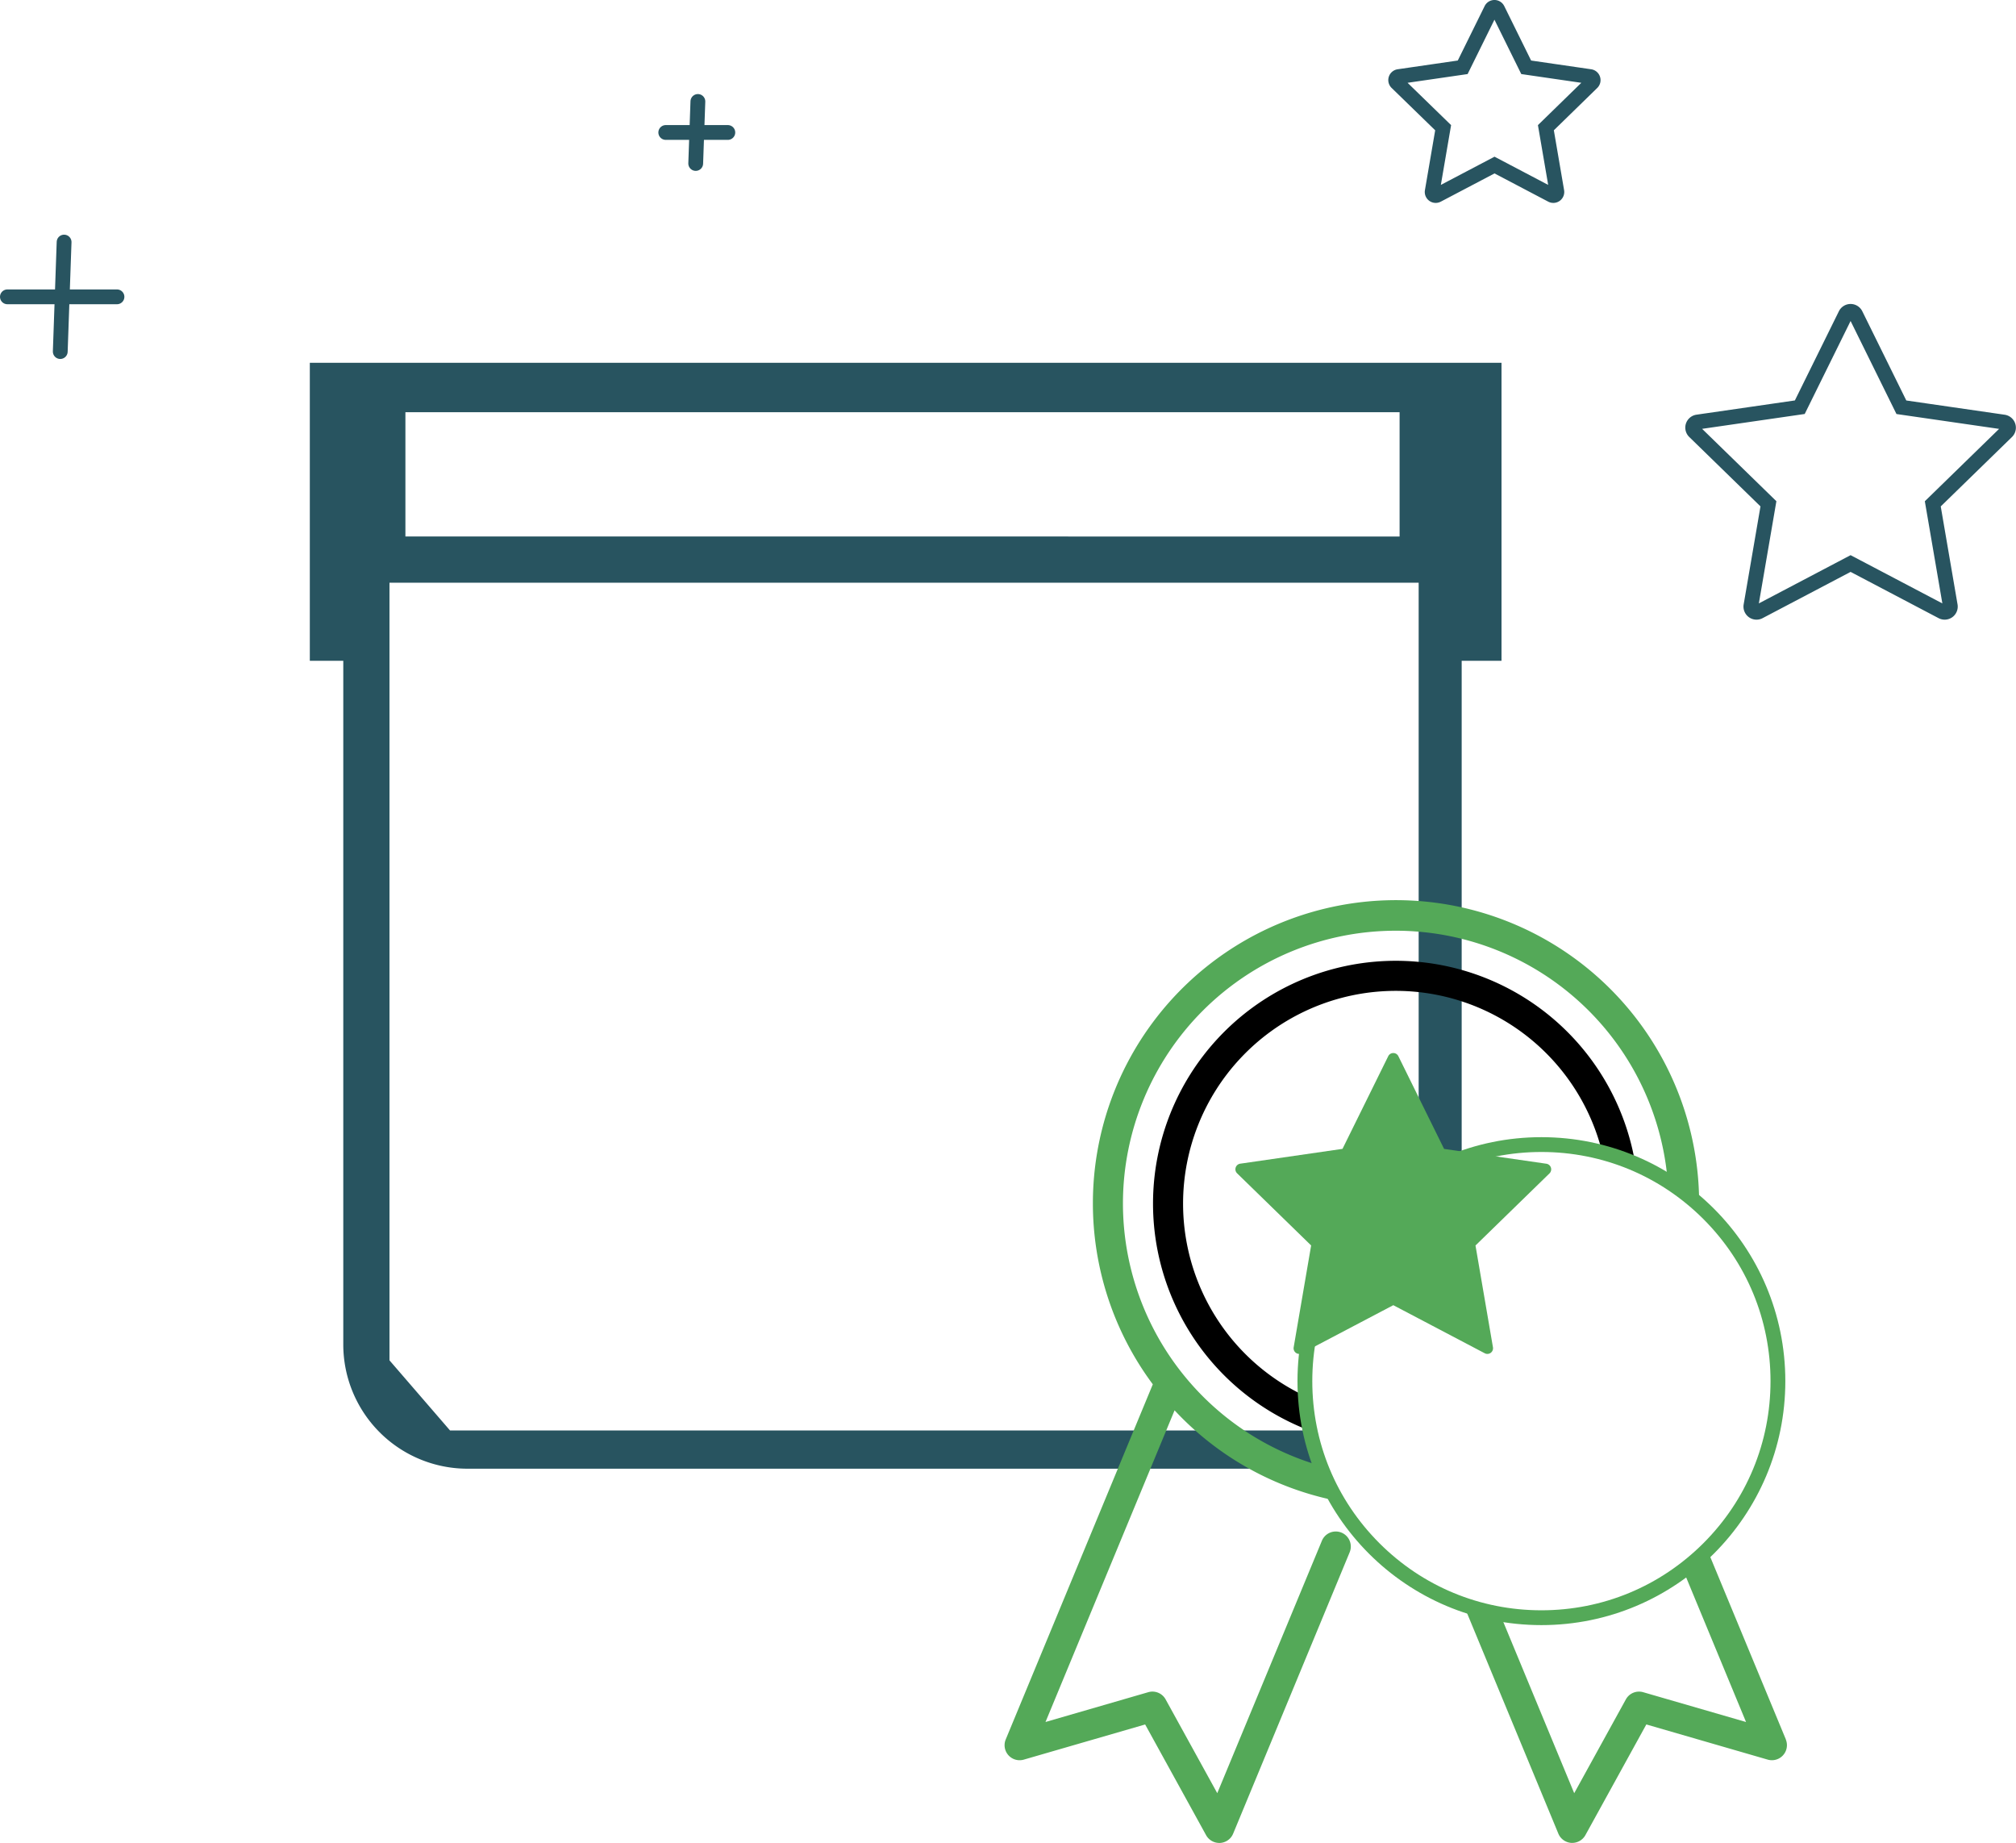 <svg xmlns="http://www.w3.org/2000/svg" xmlns:xlink="http://www.w3.org/1999/xlink" width="136.154" height="124.436" viewBox="0 0 136.154 124.436">
  <defs>
    <filter id="Exclusion_1" x="20.386" y="34.09" width="100" height="88" filterUnits="userSpaceOnUse">
      <feOffset dx="10" dy="10" input="SourceAlpha"/>
      <feGaussianBlur stdDeviation="5" result="blur"/>
      <feFlood flood-opacity="0.231"/>
      <feComposite operator="in" in2="blur"/>
      <feComposite in="SourceGraphic"/>
    </filter>
    <filter id="Path_74" x="77.625" y="64.791" width="50.447" height="52.447" filterUnits="userSpaceOnUse">
      <feOffset dx="10" dy="12" input="SourceAlpha"/>
      <feGaussianBlur stdDeviation="2.5" result="blur-2"/>
      <feFlood flood-opacity="0.212"/>
      <feComposite operator="in" in2="blur-2"/>
      <feComposite in="SourceGraphic"/>
    </filter>
  </defs>
  <g id="Group_6741" data-name="Group 6741" transform="translate(886.573 -1353.91)">
    <g id="Group_6740" data-name="Group 6740" transform="translate(-1165 -1762)">
      <g id="Group_6658" data-name="Group 6658" transform="translate(289.022 3122.761)">
        <g transform="matrix(1, 0, 0, 1, -10.6, -6.85)" filter="url(#Exclusion_1)">
          <path id="Exclusion_1-2" data-name="Exclusion 1" d="M70,58H0V0H70V58ZM25.046,5.8v8.377H45.6V5.8Z" transform="translate(25.39 39.09)" fill="#fff"/>
        </g>
        <g id="product-svgrepo-com" transform="translate(0)">
          <rect id="Rectangle_973" data-name="Rectangle 973" width="101" height="101" transform="translate(-0.209 0.239)" fill="none"/>
          <g id="Group_6657" data-name="Group 6657" transform="translate(10.329 17.646)">
            <path id="Path_69" data-name="Path 69" d="M85.483,10.833H5V30.954H7.26V77.114a8.39,8.39,0,0,0,8.393,8.393H74.4a8.39,8.39,0,0,0,8.393-8.393V30.954h2.69ZM11.456,14.169H78.6v8.393H11.456ZM77.521,82.924H14.469L10.38,78.19V25.682H79.888V77.114Z" transform="translate(-5 -10.833)" fill="#285460"/>
          </g>
        </g>
      </g>
      <path id="star-svgrepo-com_1_" data-name="star-svgrepo-com (1)" d="M13.318,6.152a.239.239,0,0,0-.193-.162L8.809,5.362,6.879,1.451a.238.238,0,0,0-.428,0L4.521,5.362.2,5.99A.238.238,0,0,0,.072,6.4L3.2,9.441l-.737,4.3a.239.239,0,0,0,.095.233.237.237,0,0,0,.251.018l3.861-2.029,3.86,2.029a.238.238,0,0,0,.346-.251l-.737-4.3L13.258,6.4A.239.239,0,0,0,13.318,6.152Z" transform="translate(372.692 3115.092)" fill="#fff" stroke="#285460" stroke-width="1"/>
      <path id="star-svgrepo-com_1_2" data-name="star-svgrepo-com (1)" d="M21.308,9.052A.383.383,0,0,0,21,8.792l-6.906-1L11.006,1.531a.381.381,0,0,0-.684,0L7.233,7.789l-6.906,1a.382.382,0,0,0-.212.651l5,4.871-1.18,6.878a.383.383,0,0,0,.152.373.379.379,0,0,0,.4.029l6.177-3.247,6.177,3.247a.382.382,0,0,0,.554-.4l-1.18-6.878,5-4.871A.382.382,0,0,0,21.308,9.052Z" transform="translate(392.746 3135.617)" fill="#fff" stroke="#285460" stroke-width="1"/>
      <g id="Group_6659" data-name="Group 6659" transform="translate(323.391 3122.761)">
        <path id="Path_65" data-name="Path 65" d="M-1147.809,1035.4H-1152" transform="translate(1152 -1033.306)" fill="none" stroke="#285460" stroke-linecap="round" stroke-width="1"/>
        <path id="Path_66" data-name="Path 66" d="M0,0H4.191" transform="matrix(-0.035, 0.999, -0.999, -0.035, 2.169, 0)" fill="none" stroke="#285460" stroke-linecap="round" stroke-width="1"/>
      </g>
      <g id="Group_6660" data-name="Group 6660" transform="translate(278.927 3132.256)">
        <path id="Path_65-2" data-name="Path 65" d="M-1144.6,1035.4h-7.4" transform="translate(1152 -1031.703)" fill="none" stroke="#285460" stroke-linecap="round" stroke-width="1"/>
        <path id="Path_66-2" data-name="Path 66" d="M0,0H7.4" transform="matrix(-0.035, 0.999, -0.999, -0.035, 3.829, 0)" fill="none" stroke="#285460" stroke-linecap="round" stroke-width="1"/>
      </g>
      <g id="Group_6661" data-name="Group 6661" transform="translate(346.275 3176.725)">
        <g id="quality-svgrepo-com" transform="translate(0 0)">
          <path id="Path_70" data-name="Path 70" d="M92.6,56.634,84.174,36.3a1.015,1.015,0,1,0-1.876.777l7.614,18.383-6.945-2.012a1.015,1.015,0,0,0-1.172.485l-3.488,6.334-8.17-19.725a20.472,20.472,0,1,0-20.29-7.884L39.915,56.634A1.015,1.015,0,0,0,41.136,58l8.194-2.374L53.445,63.1a1.015,1.015,0,0,0,.889.525h.056a1.016,1.016,0,0,0,.882-.625l7.87-19a1.015,1.015,0,0,0-1.876-.777L54.2,60.266l-3.488-6.334a1.015,1.015,0,0,0-1.172-.485L42.6,55.459l8.717-21.045a20.4,20.4,0,0,0,14.939,6.5c.608,0,1.209-.028,1.8-.08l9.18,22.163a1.015,1.015,0,0,0,.882.625l.056,0a1.015,1.015,0,0,0,.889-.525l4.115-7.473L91.376,58a1.015,1.015,0,0,0,1.22-1.364ZM47.83,20.456A18.426,18.426,0,1,1,66.256,38.882,18.447,18.447,0,0,1,47.83,20.456Z" transform="translate(-39.838 0)" fill="#54a958"/>
          <path id="Path_72" data-name="Path 72" d="M145.655,47.419a1.015,1.015,0,0,0-1.14.873,14.365,14.365,0,1,1,0-3.794,1.015,1.015,0,1,0,2.013-.267,16.395,16.395,0,1,0,0,4.327,1.015,1.015,0,0,0-.873-1.14Z" transform="translate(-103.858 -25.939)"/>
          <g transform="matrix(1, 0, 0, 1, -67.85, -60.82)" filter="url(#Path_74)">
            <g id="Path_74-2" data-name="Path 74" transform="translate(77.63 64.79)" fill="#fff">
              <path d="M 16.473 32.447 C 12.207 32.447 8.195 30.785 5.178 27.768 C 2.162 24.751 0.5 20.74 0.5 16.473 C 0.5 12.207 2.162 8.195 5.178 5.178 C 8.195 2.162 12.207 0.5 16.473 0.5 C 20.74 0.5 24.751 2.162 27.768 5.178 C 30.785 8.195 32.447 12.207 32.447 16.473 C 32.447 20.74 30.785 24.751 27.768 27.768 C 24.751 30.785 20.74 32.447 16.473 32.447 Z" stroke="none"/>
              <path d="M 16.473 1 C 12.34 1 8.455 2.61 5.532 5.532 C 2.61 8.455 1 12.34 1 16.473 C 1 20.606 2.61 24.492 5.532 27.415 C 8.455 30.337 12.34 31.947 16.473 31.947 C 20.606 31.947 24.492 30.337 27.415 27.415 C 30.337 24.492 31.947 20.606 31.947 16.473 C 31.947 12.34 30.337 8.455 27.415 5.532 C 24.492 2.61 20.606 1 16.473 1 M 16.473 0 C 25.571 0 32.947 7.375 32.947 16.473 C 32.947 25.571 25.571 32.947 16.473 32.947 C 7.375 32.947 0 25.571 0 16.473 C 0 7.375 7.375 0 16.473 0 Z" stroke="none" fill="#54a958"/>
            </g>
          </g>
          <path id="star-svgrepo-com_1_3" data-name="star-svgrepo-com (1)" d="M21.308,9.052A.383.383,0,0,0,21,8.792l-6.906-1L11.006,1.531a.381.381,0,0,0-.684,0L7.233,7.789l-6.906,1a.382.382,0,0,0-.212.651l5,4.871-1.18,6.878a.383.383,0,0,0,.152.373.379.379,0,0,0,.4.029l6.177-3.247,6.177,3.247a.382.382,0,0,0,.554-.4l-1.18-6.878,5-4.871A.382.382,0,0,0,21.308,9.052Z" transform="translate(15.587 8.971)" fill="#54a958"/>
        </g>
      </g>
    </g>
  </g>
</svg>
